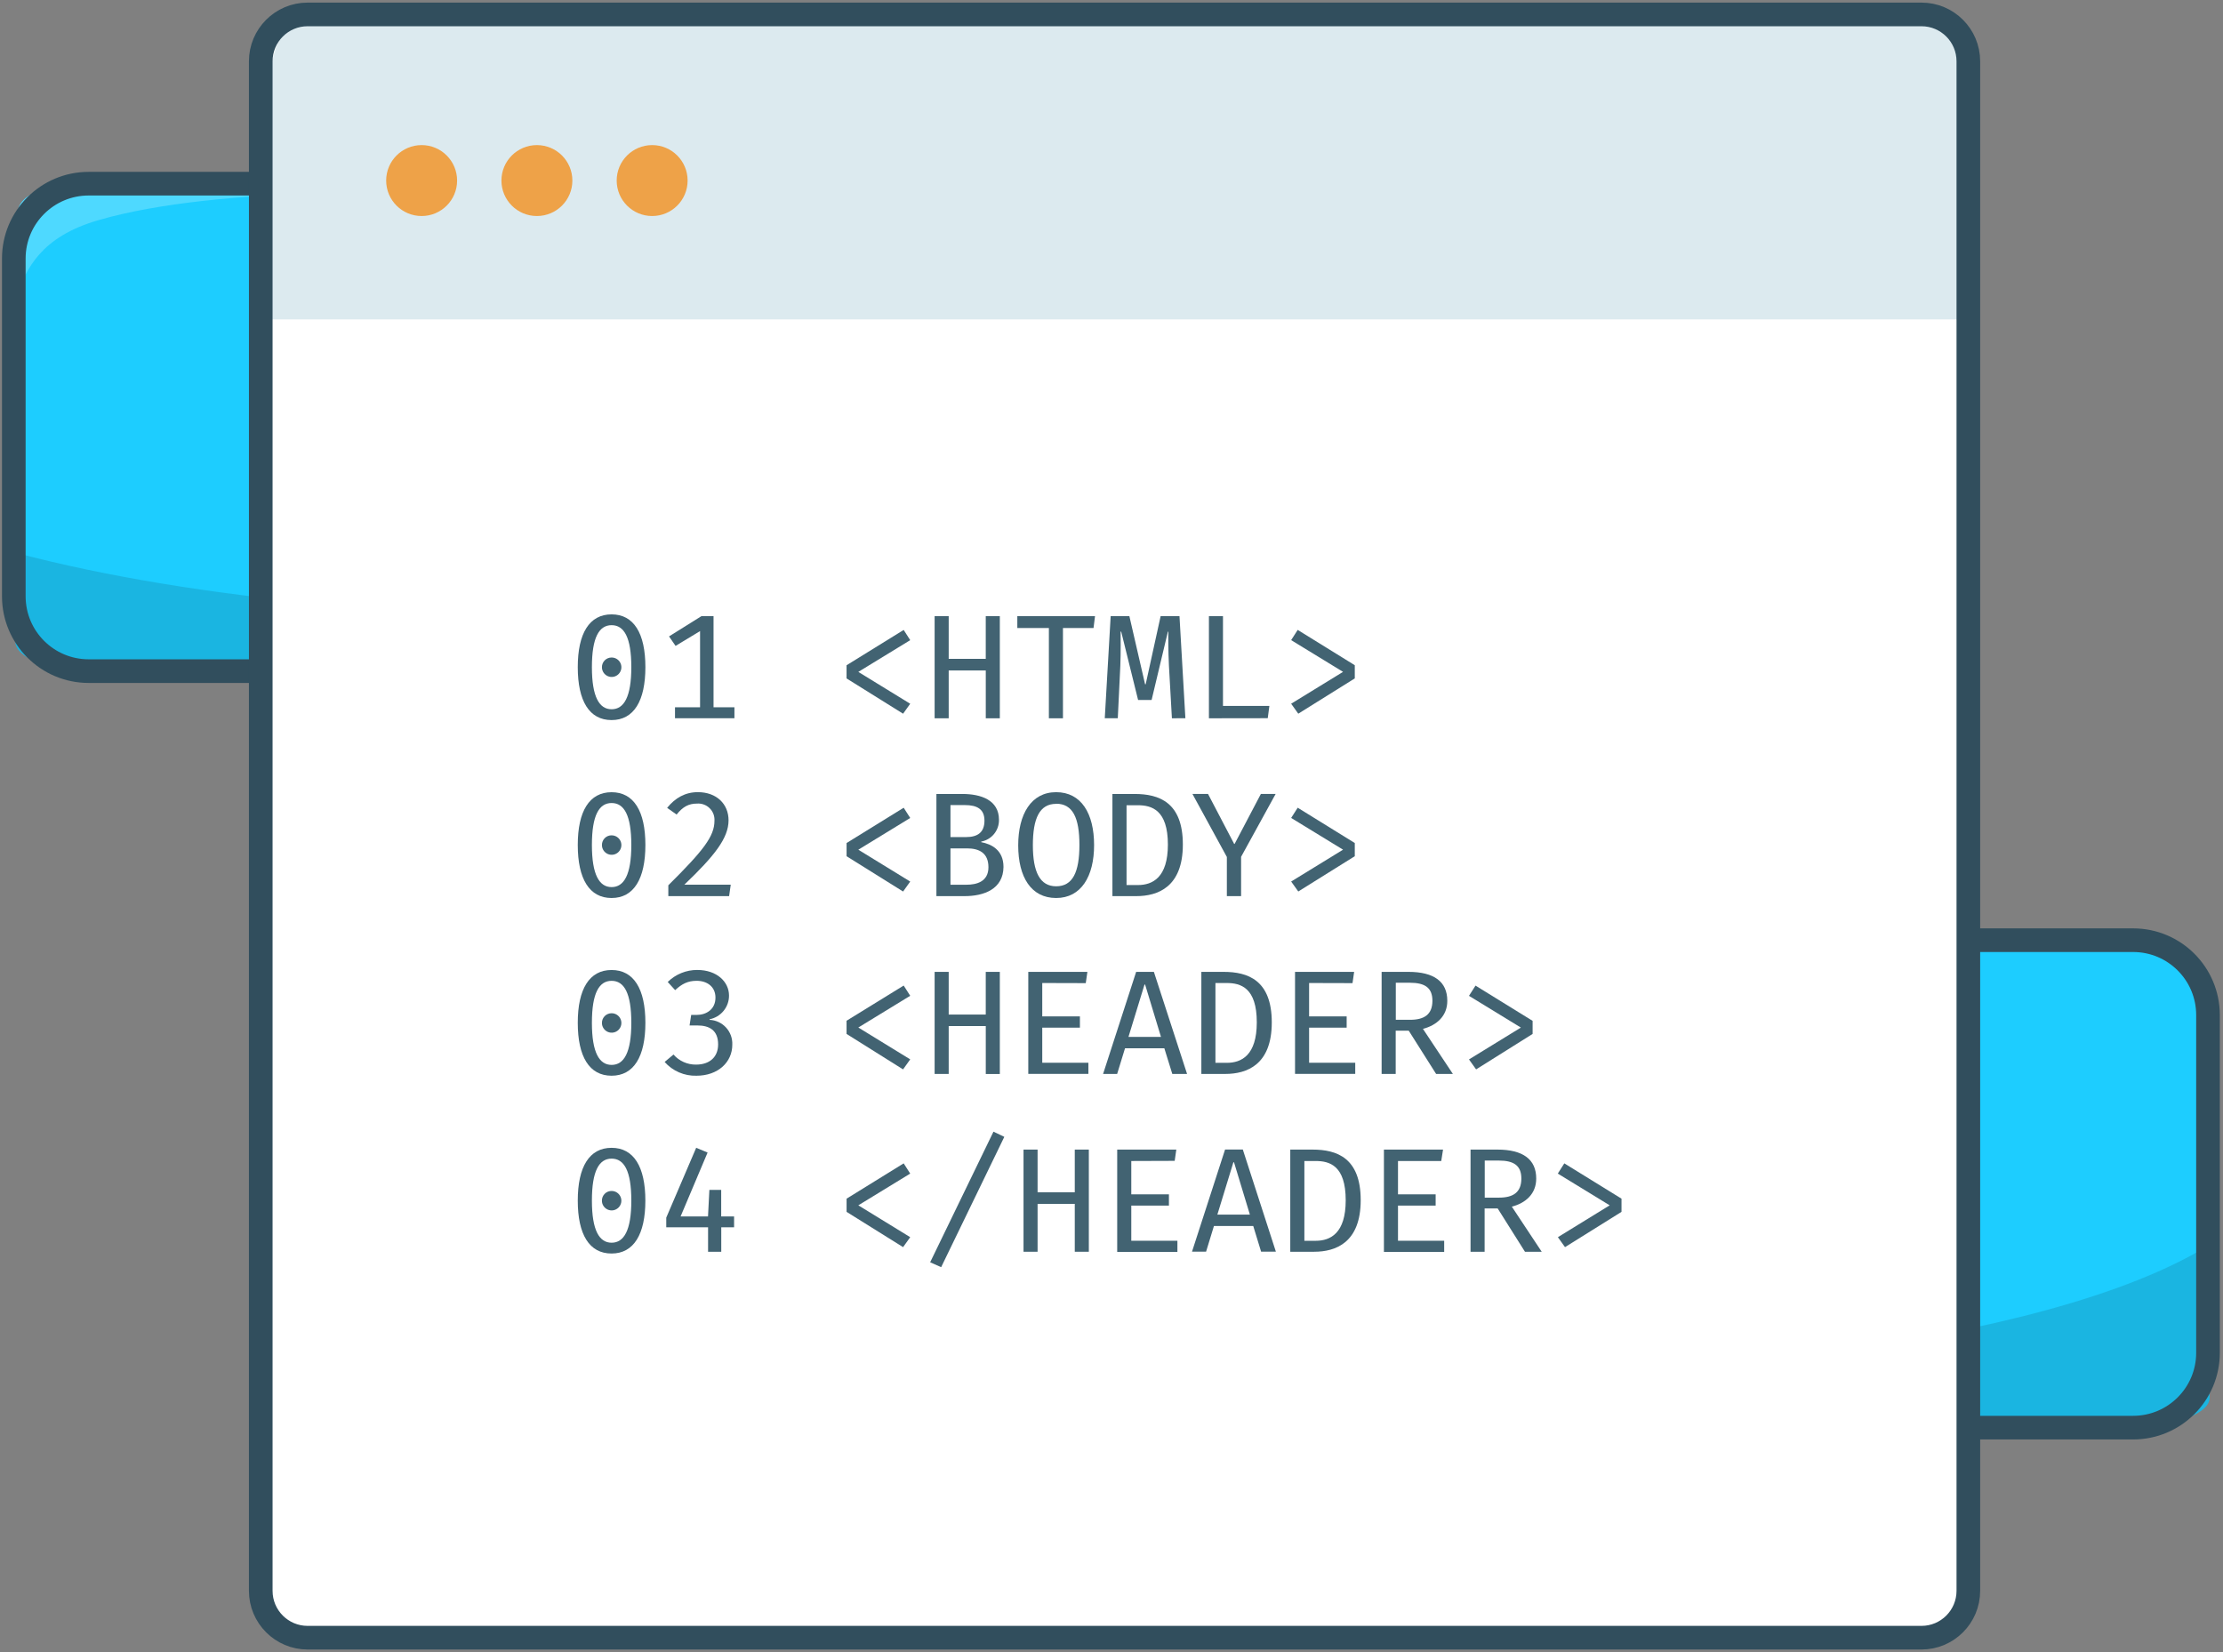 <svg width="148" height="110" viewBox="0 0 148 110" fill="none" xmlns="http://www.w3.org/2000/svg">
<rect x="0" y="0" width="148" height="110" fill="#808080" stroke="none"/>
<g clip-path="url(#clip0_13_7953)">
<path d="M96.675 12.191H5.997C3.245 12.191 1.013 14.422 1.013 17.175V39.662C1.013 42.415 3.245 44.646 5.997 44.646H96.675C99.427 44.646 101.659 42.415 101.659 39.662V17.175C101.659 14.422 99.427 12.191 96.675 12.191Z" fill="#1DCDFF"/>
<path d="M101.659 32.504V42.702C101.659 43.776 99.494 44.646 96.84 44.646H5.838C3.176 44.646 1.019 43.776 1.019 42.702V36.799C7.154 38.424 14.139 39.52 21.303 40.201C29.96 41.023 38.883 41.264 47.769 41.299C58.394 41.342 69.195 41.084 79.197 39.642C88.362 38.326 96.86 35.894 101.659 32.504Z" fill="#1AB5E1"/>
<path d="M37.401 12.273C27.92 12.915 14.751 12.295 6.568 14.654C2.69 15.77 1.729 17.938 1.106 19.73L1.116 14.713C1.116 14.07 1.171 13.369 2.2 12.877C3.473 12.271 5.71 12.224 7.679 12.226C17.35 12.228 27.922 11.803 37.401 12.273Z" fill="#4ED9FF"/>
<path d="M96.58 12.23H5.903C3.15 12.23 0.919 14.461 0.919 17.214V39.701C0.919 42.454 3.15 44.685 5.903 44.685H96.58C99.333 44.685 101.564 42.454 101.564 39.701V17.214C101.564 14.461 99.333 12.23 96.58 12.23Z" stroke="#314E5D" stroke-width="1.574" stroke-miterlimit="10"/>
<path d="M142.126 62.56H38.476C35.723 62.56 33.492 64.792 33.492 67.544V90.032C33.492 92.784 35.723 95.016 38.476 95.016H142.126C144.878 95.016 147.109 92.784 147.109 90.032V67.544C147.109 64.792 144.878 62.56 142.126 62.56Z" fill="#1DCDFF"/>
<path d="M147.109 82.874V93.072C147.109 94.146 144.674 95.016 141.669 95.016H38.932C35.928 95.016 33.492 94.146 33.492 93.072V87.169C40.418 88.794 48.304 89.89 56.391 90.571C66.154 91.394 76.236 91.634 86.268 91.669C98.258 91.712 110.457 91.455 121.747 90.012C132.099 88.696 141.693 86.264 147.109 82.874Z" fill="#1AB5E1"/>
<path d="M74.569 62.643C63.865 63.285 48.99 62.665 39.761 65.024C35.379 66.142 34.299 68.31 33.592 70.102L33.606 65.083C33.606 64.44 33.667 63.739 34.83 63.247C36.268 62.641 38.793 62.594 41.016 62.596C51.932 62.598 63.869 62.173 74.569 62.643Z" fill="#4ED9FF"/>
<path d="M142.017 62.6H38.368C35.615 62.6 33.384 64.831 33.384 67.584V90.071C33.384 92.824 35.615 95.055 38.368 95.055H142.017C144.77 95.055 147.001 92.824 147.001 90.071V67.584C147.001 64.831 144.77 62.6 142.017 62.6Z" stroke="#314E5D" stroke-width="1.574" stroke-miterlimit="10"/>
<path d="M128.061 1.139H20.616C18.893 1.139 17.496 2.536 17.496 4.26V105.324C17.496 107.048 18.893 108.445 20.616 108.445H128.061C129.785 108.445 131.182 107.048 131.182 105.324V4.26C131.182 2.536 129.785 1.139 128.061 1.139Z" fill="white"/>
<path d="M131.674 5.464V21.269H17.989V5.464C17.989 2.835 19.386 0.7 21.11 0.7H128.553C130.277 0.7 131.674 2.835 131.674 5.464Z" fill="#DCEAEF"/>
<path d="M127.926 0.96H20.48C18.757 0.96 17.36 2.357 17.36 4.081V105.92C17.36 107.644 18.757 109.041 20.48 109.041H127.926C129.649 109.041 131.046 107.644 131.046 105.92V4.081C131.046 2.357 129.649 0.96 127.926 0.96Z" stroke="#314E5D" stroke-width="1.574" stroke-miterlimit="10"/>
<path d="M28.071 14.383C29.375 14.383 30.432 13.326 30.432 12.022C30.432 10.718 29.375 9.661 28.071 9.661C26.767 9.661 25.71 10.718 25.71 12.022C25.71 13.326 26.767 14.383 28.071 14.383Z" fill="#EEA248"/>
<path d="M35.745 14.383C37.049 14.383 38.106 13.326 38.106 12.022C38.106 10.718 37.049 9.661 35.745 9.661C34.441 9.661 33.384 10.718 33.384 12.022C33.384 13.326 34.441 14.383 35.745 14.383Z" fill="#EEA248"/>
<path d="M43.418 14.383C44.722 14.383 45.779 13.326 45.779 12.022C45.779 10.718 44.722 9.661 43.418 9.661C42.114 9.661 41.057 10.718 41.057 12.022C41.057 13.326 42.114 14.383 43.418 14.383Z" fill="#EEA248"/>
<path d="M38.466 44.42C38.466 42.169 39.237 40.906 40.717 40.906C42.197 40.906 42.968 42.169 42.968 44.42C42.968 46.671 42.197 47.944 40.717 47.944C39.237 47.944 38.466 46.681 38.466 44.42ZM42.031 44.42C42.031 42.435 41.549 41.626 40.719 41.626C39.889 41.626 39.407 42.435 39.407 44.42C39.407 46.405 39.9 47.224 40.719 47.224C41.537 47.224 42.031 46.411 42.031 44.42ZM40.717 43.778C40.845 43.777 40.971 43.814 41.079 43.885C41.186 43.956 41.27 44.057 41.32 44.175C41.369 44.294 41.383 44.425 41.358 44.551C41.333 44.677 41.271 44.793 41.181 44.883C41.09 44.974 40.974 45.036 40.848 45.061C40.721 45.086 40.591 45.072 40.472 45.023C40.354 44.973 40.253 44.889 40.182 44.782C40.111 44.674 40.074 44.548 40.075 44.42C40.075 44.336 40.091 44.252 40.123 44.174C40.155 44.096 40.203 44.025 40.262 43.965C40.322 43.906 40.393 43.858 40.471 43.826C40.549 43.794 40.633 43.778 40.717 43.778Z" fill="#426372"/>
<path d="M46.606 42.021L44.977 43.005L44.542 42.373L46.706 41.02H47.505V47.092H48.896V47.823H44.939V47.092H46.608V42.021H46.606Z" fill="#426372"/>
<path d="M60.164 41.942L60.599 42.623L57.144 44.736L60.599 46.857L60.125 47.52L56.361 45.171V44.294L60.164 41.942Z" fill="#426372"/>
<path d="M65.63 47.825V44.64H63.161V47.827H62.224V41.025H63.161V43.868H65.628V41.025H66.565V47.827L65.63 47.825Z" fill="#426372"/>
<path d="M70.768 41.814V47.827H69.831V41.814H67.73V41.027H72.902L72.804 41.814H70.768Z" fill="#426372"/>
<path d="M78.022 47.825L77.825 44.341C77.776 43.383 77.776 42.279 77.786 42.06H77.754L76.67 46.607H75.771L74.646 42.056H74.606C74.606 42.283 74.626 43.459 74.587 44.337L74.419 47.821H73.552L73.945 41.02H75.189L76.236 45.561H76.275L77.272 41.02H78.526L78.919 47.821L78.022 47.825Z" fill="#426372"/>
<path d="M80.486 47.825V41.025H81.422V47.001H84.511L84.403 47.819L80.486 47.825Z" fill="#426372"/>
<path d="M90.197 44.292V45.169L86.435 47.519L85.961 46.855L89.416 44.734L85.961 42.621L86.396 41.94L90.197 44.292Z" fill="#426372"/>
<path d="M38.466 56.261C38.466 54.01 39.237 52.747 40.717 52.747C42.197 52.747 42.968 54.01 42.968 56.261C42.968 58.512 42.197 59.791 40.717 59.791C39.237 59.791 38.466 58.519 38.466 56.261ZM42.031 56.261C42.031 54.275 41.549 53.467 40.719 53.467C39.889 53.467 39.407 54.275 39.407 56.261C39.407 58.246 39.9 59.065 40.719 59.065C41.537 59.065 42.031 58.254 42.031 56.261ZM40.717 55.619C40.845 55.618 40.971 55.655 41.079 55.726C41.186 55.797 41.27 55.898 41.32 56.016C41.369 56.135 41.383 56.265 41.358 56.391C41.333 56.517 41.271 56.633 41.181 56.724C41.09 56.815 40.974 56.877 40.848 56.902C40.721 56.926 40.591 56.913 40.472 56.864C40.354 56.814 40.253 56.73 40.182 56.623C40.111 56.515 40.074 56.389 40.075 56.261C40.075 56.176 40.091 56.092 40.123 56.014C40.155 55.936 40.202 55.864 40.261 55.805C40.321 55.745 40.392 55.697 40.47 55.665C40.548 55.633 40.632 55.617 40.717 55.617V55.619Z" fill="#426372"/>
<path d="M45.561 58.905H48.65L48.542 59.665H44.495V58.944C46.844 56.615 47.566 55.676 47.566 54.649C47.576 54.495 47.552 54.342 47.498 54.197C47.443 54.054 47.358 53.923 47.248 53.815C47.139 53.706 47.008 53.622 46.863 53.569C46.719 53.515 46.565 53.493 46.411 53.504C45.848 53.504 45.463 53.713 45.047 54.234L44.416 53.789C44.949 53.128 45.62 52.743 46.46 52.743C47.704 52.743 48.505 53.53 48.505 54.62C48.503 55.806 47.564 56.991 45.561 58.905Z" fill="#426372"/>
<path d="M60.164 53.781L60.599 54.462L57.144 56.575L60.599 58.696L60.125 59.359L56.363 57.01V56.13L60.164 53.781Z" fill="#426372"/>
<path d="M64.218 59.666H62.343V52.864H64.078C65.292 52.864 66.508 53.258 66.508 54.582C66.515 54.925 66.4 55.259 66.184 55.525C65.968 55.791 65.664 55.971 65.327 56.034V56.073C66.008 56.201 66.809 56.597 66.809 57.722C66.793 59.212 65.491 59.666 64.218 59.666ZM64.237 53.604H63.279V55.735H64.316C65.103 55.735 65.542 55.408 65.542 54.639C65.542 53.87 65.048 53.604 64.237 53.604ZM64.385 56.487H63.279V58.907H64.346C65.008 58.907 65.807 58.71 65.807 57.742C65.807 56.774 65.166 56.487 64.385 56.487Z" fill="#426372"/>
<path d="M70.315 59.791C68.647 59.791 67.789 58.399 67.789 56.286C67.789 54.214 68.647 52.745 70.315 52.745C71.984 52.745 72.841 54.157 72.841 56.269C72.843 58.342 71.982 59.791 70.315 59.791ZM70.315 53.522C69.209 53.522 68.765 54.49 68.765 56.276C68.765 58.063 69.239 59.011 70.315 59.011C71.421 59.011 71.864 58.063 71.864 56.257C71.864 54.45 71.421 53.514 70.315 53.514V53.522Z" fill="#426372"/>
<path d="M75.651 59.666H74.061V52.864H75.543C77.152 52.864 78.75 53.407 78.75 56.231C78.75 59.054 77.093 59.666 75.651 59.666ZM75.751 53.616H75.002V58.928H75.761C76.729 58.928 77.754 58.434 77.754 56.235C77.754 53.921 76.67 53.614 75.751 53.614V53.616Z" fill="#426372"/>
<path d="M82.628 57.049V59.666H81.68V57.059L79.389 52.862H80.426L82.166 56.188H82.197L83.945 52.862H84.928L82.628 57.049Z" fill="#426372"/>
<path d="M90.197 56.13V57.008L86.435 59.357L85.961 58.694L89.416 56.573L85.961 54.46L86.396 53.779L90.197 56.13Z" fill="#426372"/>
<path d="M38.466 68.1C38.466 65.849 39.237 64.585 40.717 64.585C42.197 64.585 42.968 65.849 42.968 68.1C42.968 70.35 42.197 71.624 40.717 71.624C39.237 71.624 38.466 70.36 38.466 68.1ZM42.031 68.1C42.031 66.114 41.549 65.306 40.719 65.306C39.889 65.306 39.407 66.114 39.407 68.1C39.407 70.085 39.9 70.903 40.719 70.903C41.537 70.903 42.031 70.093 42.031 68.1ZM40.717 67.464C40.845 67.463 40.971 67.5 41.079 67.571C41.186 67.641 41.27 67.742 41.32 67.861C41.369 67.979 41.383 68.11 41.358 68.236C41.333 68.362 41.271 68.478 41.181 68.569C41.09 68.66 40.974 68.722 40.848 68.746C40.721 68.771 40.591 68.758 40.472 68.708C40.354 68.659 40.253 68.575 40.182 68.467C40.111 68.36 40.074 68.234 40.075 68.105C40.075 68.021 40.091 67.937 40.123 67.859C40.155 67.781 40.203 67.71 40.262 67.651C40.322 67.591 40.393 67.544 40.471 67.512C40.549 67.48 40.633 67.463 40.717 67.464Z" fill="#426372"/>
<path d="M46.37 71.624C45.971 71.636 45.574 71.56 45.207 71.401C44.84 71.243 44.513 71.006 44.249 70.707L44.839 70.213C45.025 70.427 45.256 70.598 45.515 70.713C45.774 70.829 46.055 70.887 46.338 70.884C47.255 70.884 47.81 70.37 47.81 69.54C47.81 68.591 47.22 68.277 46.433 68.277H45.909L46.017 67.576H46.37C47.021 67.576 47.633 67.212 47.633 66.421C47.633 65.699 47.08 65.304 46.38 65.304C45.789 65.304 45.396 65.512 44.949 65.925L44.455 65.382C44.98 64.866 45.687 64.578 46.423 64.582C47.725 64.582 48.536 65.369 48.536 66.289C48.537 66.661 48.408 67.021 48.172 67.308C47.936 67.596 47.608 67.792 47.243 67.864V67.903C47.662 67.923 48.055 68.107 48.338 68.416C48.621 68.725 48.771 69.133 48.754 69.552C48.758 70.724 47.8 71.624 46.37 71.624Z" fill="#426372"/>
<path d="M60.164 65.62L60.599 66.301L57.144 68.414L60.599 70.535L60.123 71.202L56.361 68.841V67.963L60.164 65.62Z" fill="#426372"/>
<path d="M65.63 71.505V68.317H63.161V71.505H62.224V64.709H63.161V67.552H65.628V64.709H66.565V71.511H65.628L65.63 71.505Z" fill="#426372"/>
<path d="M69.39 65.451V67.672H71.897V68.422H69.39V70.761H72.462V71.501H68.46V64.709H72.395L72.287 65.459L69.39 65.451Z" fill="#426372"/>
<path d="M77.518 69.797H74.9L74.376 71.505H73.44L75.641 64.709H76.822L79.031 71.505H78.048L77.518 69.797ZM75.13 69.038H77.294L76.237 65.553H76.198L75.13 69.038Z" fill="#426372"/>
<path d="M81.572 71.505H79.982V64.709H81.463C83.073 64.709 84.671 65.252 84.671 68.076C84.671 70.899 83.012 71.505 81.572 71.505ZM81.67 65.453H80.92V70.765H81.68C82.648 70.765 83.673 70.271 83.673 68.072C83.675 65.76 82.599 65.451 81.67 65.451V65.453Z" fill="#426372"/>
<path d="M87.156 65.451V67.672H89.656V68.422H87.156V70.761H90.227V71.501H86.219V64.709H90.154L90.046 65.459L87.156 65.451Z" fill="#426372"/>
<path d="M94.735 68.504L96.728 71.505H95.612L93.788 68.623H92.921V71.505H91.984V64.709H93.77C95.469 64.709 96.356 65.358 96.356 66.633C96.362 67.645 95.651 68.266 94.735 68.504ZM93.865 65.433H92.928V67.9H93.877C94.825 67.9 95.366 67.546 95.366 66.627C95.362 65.777 94.88 65.433 93.863 65.433H93.865Z" fill="#426372"/>
<path d="M102.036 67.971V68.841L98.274 71.202L97.8 70.539L101.255 68.418L97.8 66.305L98.235 65.624L102.036 67.971Z" fill="#426372"/>
<path d="M38.466 79.938C38.466 77.688 39.237 76.424 40.717 76.424C42.197 76.424 42.966 77.695 42.966 79.938C42.966 82.181 42.194 83.462 40.715 83.462C39.235 83.462 38.466 82.199 38.466 79.938ZM42.031 79.938C42.031 77.953 41.549 77.144 40.719 77.144C39.889 77.144 39.407 77.953 39.407 79.938C39.407 81.924 39.9 82.742 40.719 82.742C41.537 82.742 42.031 81.931 42.031 79.938ZM40.717 79.297C40.845 79.296 40.971 79.334 41.078 79.405C41.185 79.475 41.269 79.577 41.318 79.695C41.368 79.814 41.381 79.944 41.356 80.07C41.331 80.196 41.269 80.312 41.178 80.403C41.087 80.493 40.971 80.555 40.845 80.58C40.719 80.604 40.588 80.591 40.47 80.541C40.352 80.491 40.251 80.407 40.18 80.3C40.109 80.193 40.072 80.067 40.074 79.938C40.073 79.854 40.089 79.77 40.121 79.692C40.154 79.614 40.201 79.543 40.261 79.483C40.321 79.423 40.392 79.376 40.47 79.344C40.548 79.312 40.632 79.296 40.717 79.297Z" fill="#426372"/>
<path d="M48.019 81.715V83.344H47.141V81.715H44.357V81.074L46.35 76.422L47.109 76.739L45.311 80.995H47.137L47.228 79.224H48.015V80.995H48.873V81.717L48.019 81.715Z" fill="#426372"/>
<path d="M60.164 77.459L60.599 78.14L57.144 80.253L60.599 82.374L60.125 83.037L56.363 80.688V79.81L60.164 77.459Z" fill="#426372"/>
<path d="M62.659 84.371L61.927 84.045L66.142 75.348L66.864 75.694L62.659 84.371Z" fill="#426372"/>
<path d="M71.555 83.344V80.156H69.079V83.344H68.143V76.542H69.079V79.385H71.555V76.542H72.491V83.344H71.555Z" fill="#426372"/>
<path d="M75.317 77.302V79.523H77.823V80.272H75.317V82.612H78.388V83.352H74.38V76.542H78.315L78.207 77.292L75.317 77.302Z" fill="#426372"/>
<path d="M83.437 81.63H80.82L80.297 83.338H79.36L81.562 76.536H82.742L84.944 83.338H83.96L83.437 81.63ZM81.048 80.871H83.213L82.156 77.386H82.115L81.048 80.871Z" fill="#426372"/>
<path d="M87.492 83.344H85.902V76.542H87.384C88.993 76.542 90.591 77.085 90.591 79.909C90.591 82.732 88.934 83.344 87.492 83.344ZM87.59 77.302H86.841V82.614H87.6C88.568 82.614 89.593 82.12 89.593 79.92C89.593 77.599 88.517 77.302 87.59 77.302Z" fill="#426372"/>
<path d="M93.074 77.302V79.523H95.581V80.272H93.074V82.612H96.149V83.352H92.137V76.542H96.073L95.953 77.302H93.074Z" fill="#426372"/>
<path d="M100.653 80.341L102.642 83.344H101.527L99.711 80.461H98.841V83.344H97.904V76.542H99.691C101.389 76.542 102.276 77.191 102.276 78.466C102.282 79.484 101.572 80.105 100.653 80.341ZM99.785 77.272H98.849V79.741H99.797C100.746 79.741 101.287 79.387 101.287 78.468C101.285 77.618 100.801 77.272 99.783 77.272H99.785Z" fill="#426372"/>
<path d="M107.955 79.81V80.688L104.193 83.037L103.719 82.374L107.168 80.253L103.713 78.14L104.147 77.459L107.955 79.81Z" fill="#426372"/>
</g>
<defs>
<clipPath id="clip0_13_7953">
<rect width="147.656" height="109.655" fill="white" transform="translate(0.132 0.173)"/>
</clipPath>
</defs>
</svg>
